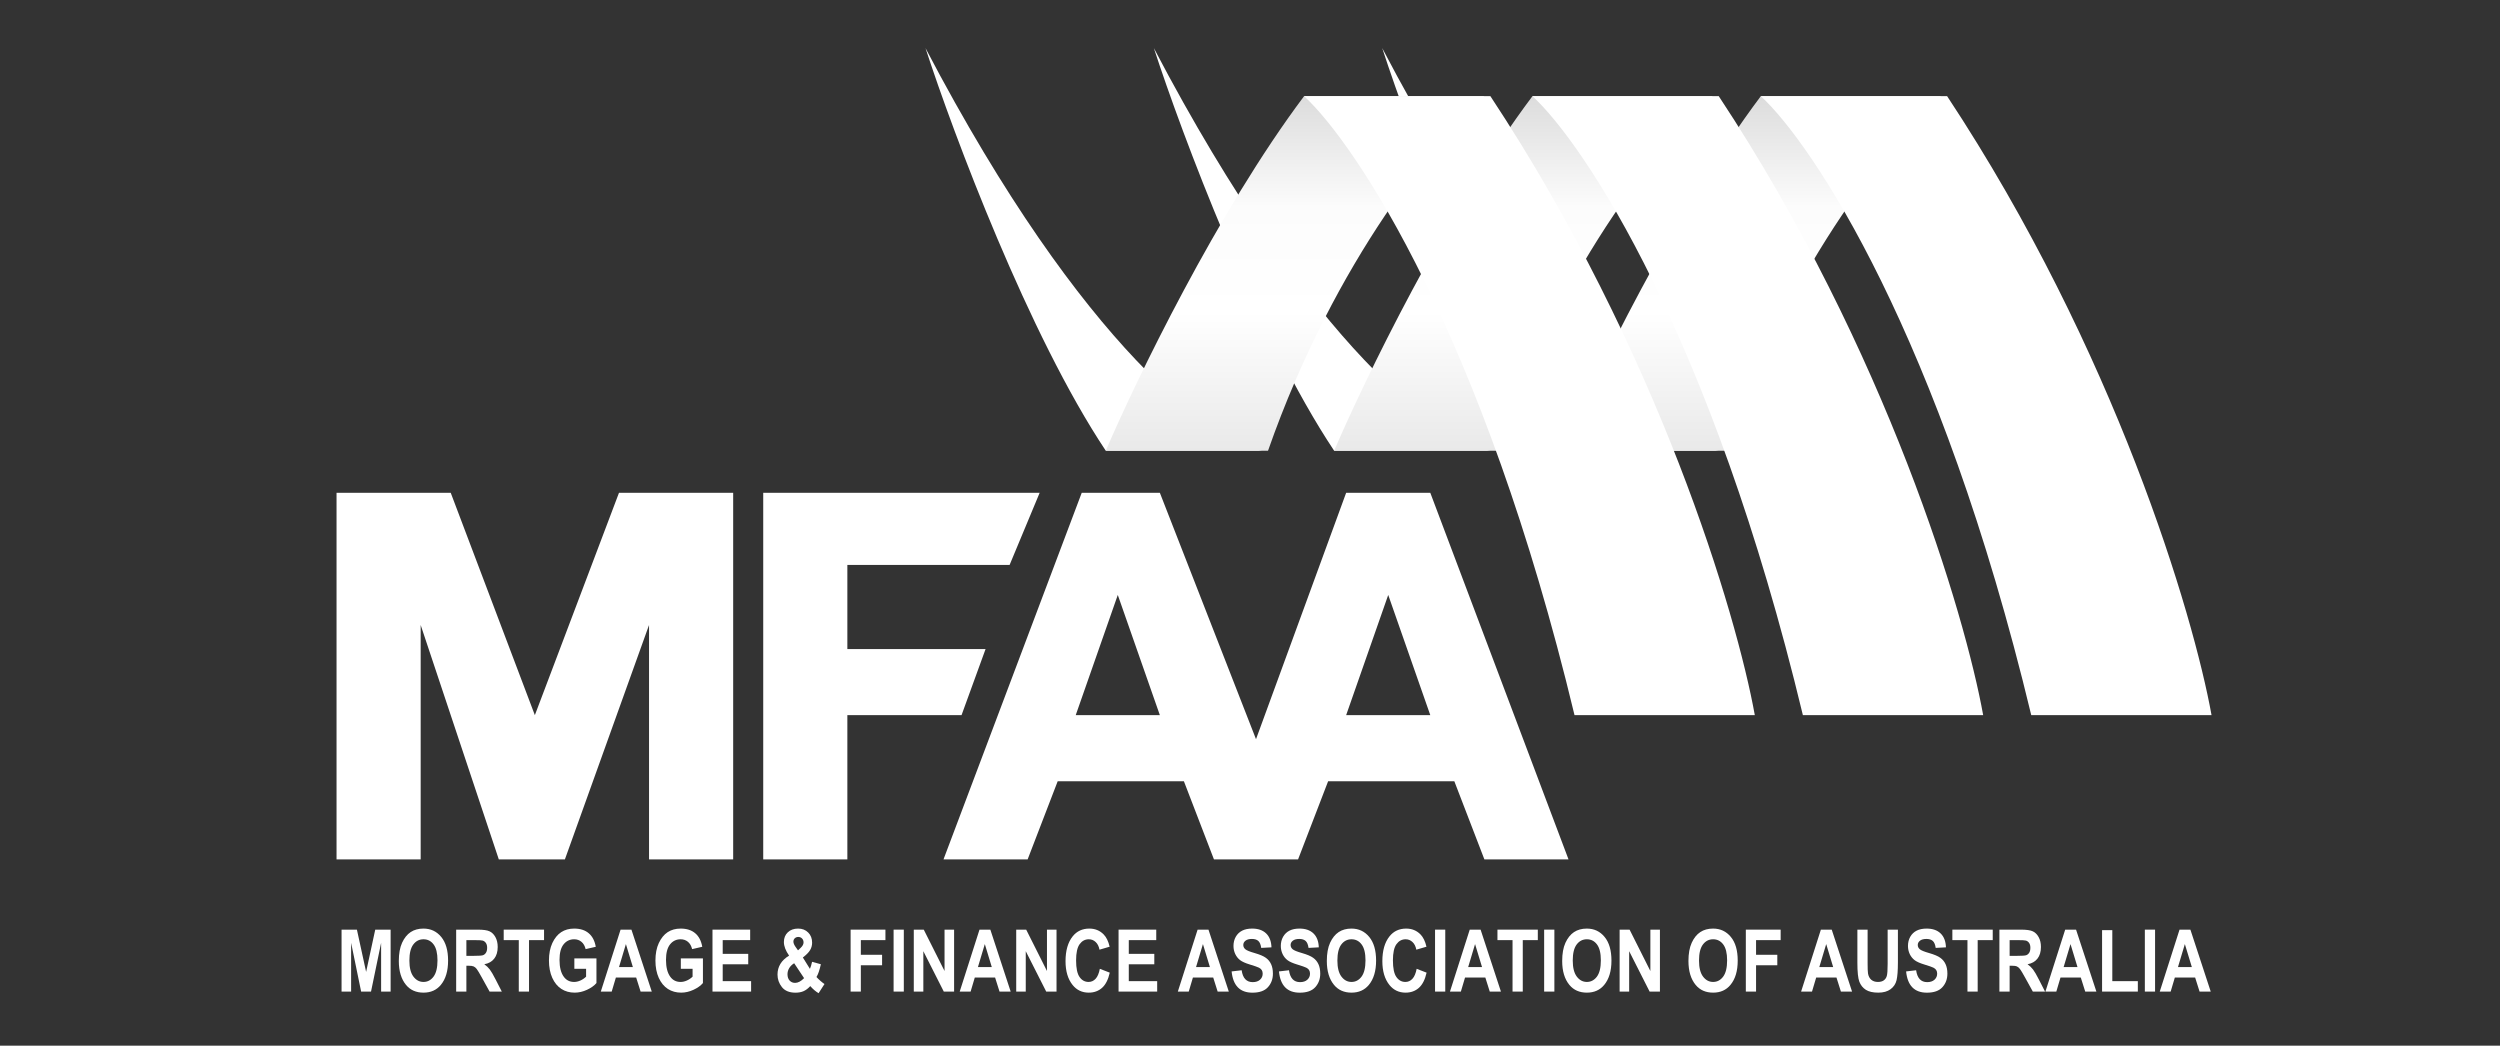 <svg width="208" height="87" viewBox="0 0 208 87" fill="none" xmlns="http://www.w3.org/2000/svg">
<rect x="0" y="0" width="208" height="87" fill="#333333" stroke="none"/>
<path d="M28.418 82.5V77.346H29.695L30.461 80.862L31.22 77.346H32.5V82.5H31.709V78.443L30.869 82.5H30.046L29.213 78.443V82.5H28.418Z" fill="white"/>
<path d="M33.182 79.955C33.182 79.341 33.272 78.836 33.453 78.439C33.636 78.041 33.873 77.745 34.166 77.55C34.459 77.356 34.815 77.258 35.232 77.258C35.836 77.258 36.328 77.489 36.708 77.951C37.09 78.412 37.281 79.07 37.281 79.923C37.281 80.786 37.08 81.459 36.677 81.945C36.323 82.373 35.842 82.588 35.235 82.588C34.623 82.588 34.141 82.376 33.787 81.952C33.384 81.466 33.182 80.801 33.182 79.955ZM34.061 79.919C34.061 80.513 34.173 80.958 34.398 81.255C34.623 81.551 34.902 81.698 35.235 81.698C35.57 81.698 35.848 81.552 36.068 81.259C36.289 80.964 36.399 80.511 36.399 79.902C36.399 79.304 36.291 78.862 36.075 78.577C35.862 78.291 35.582 78.148 35.235 78.148C34.888 78.148 34.606 78.292 34.388 78.58C34.17 78.868 34.061 79.315 34.061 79.919Z" fill="white"/>
<path d="M37.953 82.5V77.346H39.749C40.209 77.346 40.537 77.393 40.734 77.487C40.931 77.578 41.092 77.739 41.219 77.968C41.345 78.196 41.409 78.469 41.409 78.787C41.409 79.191 41.311 79.515 41.117 79.761C40.925 80.007 40.65 80.162 40.294 80.225C40.477 80.357 40.628 80.501 40.748 80.658C40.867 80.812 41.03 81.091 41.236 81.495L41.75 82.5H40.734L40.115 81.379C39.892 80.973 39.741 80.72 39.661 80.619C39.582 80.516 39.497 80.446 39.408 80.408C39.319 80.368 39.176 80.348 38.979 80.348H38.803V82.5H37.953ZM38.803 79.526H39.436C39.823 79.526 40.069 79.509 40.175 79.477C40.28 79.441 40.366 79.372 40.431 79.269C40.497 79.166 40.53 79.029 40.53 78.858C40.53 78.694 40.497 78.562 40.431 78.464C40.366 78.363 40.277 78.294 40.164 78.257C40.084 78.231 39.853 78.218 39.471 78.218H38.803V79.526Z" fill="white"/>
<path d="M43.163 82.5V78.218H41.908V77.346H45.265V78.218H44.014V82.5H43.163Z" fill="white"/>
<path d="M47.786 80.605V79.737H49.625V81.79C49.44 82.008 49.177 82.195 48.837 82.352C48.497 82.509 48.156 82.588 47.814 82.588C47.397 82.588 47.029 82.486 46.71 82.282C46.391 82.076 46.138 81.769 45.951 81.361C45.766 80.951 45.673 80.469 45.673 79.916C45.673 79.349 45.767 78.864 45.954 78.461C46.144 78.057 46.389 77.756 46.689 77.557C46.991 77.358 47.352 77.258 47.772 77.258C48.276 77.258 48.679 77.387 48.981 77.645C49.286 77.9 49.482 78.277 49.568 78.773L48.725 78.967C48.661 78.702 48.545 78.499 48.377 78.359C48.208 78.218 48.006 78.148 47.772 78.148C47.409 78.148 47.114 78.29 46.889 78.573C46.664 78.854 46.552 79.284 46.552 79.863C46.552 80.484 46.674 80.957 46.918 81.28C47.126 81.559 47.409 81.698 47.765 81.698C47.931 81.698 48.103 81.66 48.282 81.582C48.462 81.503 48.623 81.395 48.763 81.259V80.605H47.786Z" fill="white"/>
<path d="M54.227 82.5H53.298L52.929 81.329H51.242L50.894 82.5H49.987L51.632 77.346H52.536L54.227 82.5ZM52.655 80.461L52.075 78.548L51.502 80.461H52.655Z" fill="white"/>
<path d="M56.645 80.605V79.737H58.484V81.79C58.299 82.008 58.036 82.195 57.697 82.352C57.357 82.509 57.016 82.588 56.673 82.588C56.256 82.588 55.888 82.486 55.569 82.282C55.251 82.076 54.998 81.769 54.81 81.361C54.625 80.951 54.532 80.469 54.532 79.916C54.532 79.349 54.626 78.864 54.814 78.461C55.004 78.057 55.248 77.756 55.548 77.557C55.851 77.358 56.212 77.258 56.631 77.258C57.135 77.258 57.538 77.387 57.841 77.645C58.145 77.9 58.341 78.277 58.428 78.773L57.584 78.967C57.521 78.702 57.405 78.499 57.236 78.359C57.067 78.218 56.866 78.148 56.631 78.148C56.268 78.148 55.974 78.29 55.749 78.573C55.524 78.854 55.411 79.284 55.411 79.863C55.411 80.484 55.533 80.957 55.777 81.28C55.986 81.559 56.268 81.698 56.624 81.698C56.791 81.698 56.963 81.66 57.141 81.582C57.322 81.503 57.482 81.395 57.623 81.259V80.605H56.645Z" fill="white"/>
<path d="M59.279 82.5V77.346H62.414V78.218H60.129V79.361H62.253V80.229H60.129V81.632H62.492V82.5H59.279Z" fill="white"/>
<path d="M68.598 81.871L68.106 82.634C67.867 82.493 67.636 82.296 67.414 82.043C67.238 82.237 67.053 82.378 66.858 82.465C66.666 82.549 66.442 82.591 66.187 82.591C65.678 82.591 65.301 82.437 65.055 82.127C64.811 81.818 64.689 81.471 64.689 81.087C64.689 80.423 65.01 79.897 65.652 79.508C65.364 79.096 65.22 78.718 65.22 78.376C65.22 78.046 65.328 77.777 65.543 77.571C65.759 77.362 66.045 77.258 66.401 77.258C66.746 77.258 67.026 77.367 67.241 77.585C67.459 77.801 67.568 78.082 67.568 78.429C67.568 78.652 67.513 78.857 67.403 79.044C67.295 79.229 67.094 79.436 66.798 79.663L67.386 80.609C67.451 80.463 67.511 80.268 67.565 80.022L68.296 80.225C68.184 80.727 68.062 81.081 67.93 81.287C68.019 81.388 68.136 81.5 68.278 81.625C68.424 81.749 68.531 81.831 68.598 81.871ZM66.394 79.069L66.612 78.865C66.774 78.713 66.855 78.562 66.855 78.415C66.855 78.279 66.814 78.169 66.732 78.084C66.65 77.998 66.546 77.954 66.422 77.954C66.3 77.954 66.201 77.992 66.123 78.067C66.048 78.142 66.011 78.233 66.011 78.341C66.011 78.465 66.072 78.614 66.194 78.787L66.394 79.069ZM66.074 80.141C65.894 80.254 65.755 80.391 65.659 80.552C65.566 80.712 65.519 80.879 65.519 81.055C65.519 81.275 65.577 81.451 65.695 81.582C65.814 81.711 65.966 81.776 66.152 81.776C66.393 81.776 66.643 81.644 66.9 81.382L66.074 80.141Z" fill="white"/>
<path d="M70.771 82.5V77.346H73.668V78.218H71.622V79.438H73.39V80.31H71.622V82.5H70.771Z" fill="white"/>
<path d="M74.347 82.5V77.346H75.197V82.5H74.347Z" fill="white"/>
<path d="M76.027 82.5V77.346H76.857L78.586 80.788V77.346H79.381V82.5H78.523L76.822 79.139V82.5H76.027Z" fill="white"/>
<path d="M84.088 82.5H83.16L82.791 81.329H81.103L80.755 82.5H79.848L81.494 77.346H82.397L84.088 82.5ZM82.517 80.461L81.937 78.548L81.364 80.461H82.517Z" fill="white"/>
<path d="M84.549 82.5V77.346H85.379L87.108 80.788V77.346H87.903V82.5H87.045L85.343 79.139V82.5H84.549Z" fill="white"/>
<path d="M91.506 80.605L92.332 80.925C92.204 81.502 91.989 81.923 91.689 82.191C91.389 82.456 91.02 82.588 90.582 82.588C90.031 82.588 89.584 82.376 89.242 81.952C88.848 81.462 88.652 80.801 88.652 79.969C88.652 79.09 88.85 78.402 89.246 77.905C89.59 77.474 90.053 77.258 90.634 77.258C91.108 77.258 91.504 77.42 91.823 77.743C92.05 77.973 92.216 78.314 92.322 78.766L91.478 79.013C91.424 78.734 91.316 78.52 91.155 78.373C90.995 78.223 90.807 78.148 90.589 78.148C90.277 78.148 90.023 78.284 89.826 78.555C89.629 78.827 89.531 79.276 89.531 79.902C89.531 80.551 89.627 81.013 89.819 81.287C90.011 81.561 90.26 81.698 90.568 81.698C90.793 81.698 90.987 81.612 91.151 81.438C91.315 81.263 91.434 80.985 91.506 80.605Z" fill="white"/>
<path d="M93.064 82.5V77.346H96.2V78.218H93.915V79.361H96.038V80.229H93.915V81.632H96.277V82.5H93.064Z" fill="white"/>
<path d="M102.236 82.5H101.308L100.939 81.329H99.251L98.903 82.5H97.996L99.641 77.346H100.545L102.236 82.5ZM100.664 80.461L100.084 78.548L99.511 80.461H100.664Z" fill="white"/>
<path d="M102.471 80.823L103.305 80.725C103.398 81.383 103.705 81.713 104.226 81.713C104.484 81.713 104.686 81.646 104.834 81.512C104.982 81.376 105.055 81.209 105.055 81.009C105.055 80.892 105.03 80.793 104.978 80.711C104.927 80.629 104.848 80.562 104.743 80.51C104.637 80.456 104.382 80.367 103.976 80.243C103.613 80.133 103.347 80.013 103.178 79.884C103.009 79.755 102.875 79.587 102.774 79.378C102.675 79.167 102.626 78.941 102.626 78.7C102.626 78.418 102.689 78.165 102.816 77.94C102.945 77.715 103.122 77.545 103.347 77.43C103.572 77.316 103.85 77.258 104.18 77.258C104.677 77.258 105.065 77.393 105.344 77.662C105.623 77.932 105.77 78.318 105.787 78.819L104.932 78.865C104.895 78.588 104.814 78.395 104.69 78.285C104.566 78.175 104.389 78.12 104.159 78.12C103.929 78.12 103.752 78.168 103.628 78.264C103.504 78.36 103.442 78.479 103.442 78.622C103.442 78.763 103.498 78.881 103.611 78.977C103.723 79.073 103.982 79.179 104.388 79.294C104.816 79.418 105.126 79.549 105.316 79.688C105.508 79.823 105.654 80 105.755 80.218C105.856 80.434 105.906 80.697 105.906 81.006C105.906 81.454 105.768 81.83 105.491 82.134C105.217 82.439 104.787 82.591 104.201 82.591C103.165 82.591 102.589 82.002 102.471 80.823Z" fill="white"/>
<path d="M106.409 80.823L107.242 80.725C107.336 81.383 107.643 81.713 108.163 81.713C108.421 81.713 108.624 81.646 108.771 81.512C108.919 81.376 108.993 81.209 108.993 81.009C108.993 80.892 108.967 80.793 108.916 80.711C108.864 80.629 108.786 80.562 108.68 80.51C108.575 80.456 108.319 80.367 107.914 80.243C107.55 80.133 107.284 80.013 107.116 79.884C106.947 79.755 106.812 79.587 106.711 79.378C106.613 79.167 106.564 78.941 106.564 78.7C106.564 78.418 106.627 78.165 106.754 77.94C106.882 77.715 107.059 77.545 107.284 77.43C107.509 77.316 107.787 77.258 108.118 77.258C108.614 77.258 109.002 77.393 109.281 77.662C109.56 77.932 109.708 78.318 109.724 78.819L108.87 78.865C108.832 78.588 108.752 78.395 108.627 78.285C108.503 78.175 108.326 78.12 108.096 78.12C107.867 78.12 107.69 78.168 107.566 78.264C107.441 78.36 107.379 78.479 107.379 78.622C107.379 78.763 107.436 78.881 107.548 78.977C107.661 79.073 107.92 79.179 108.325 79.294C108.754 79.418 109.063 79.549 109.253 79.688C109.445 79.823 109.592 80 109.693 80.218C109.793 80.434 109.844 80.697 109.844 81.006C109.844 81.454 109.705 81.83 109.429 82.134C109.155 82.439 108.725 82.591 108.139 82.591C107.103 82.591 106.526 82.002 106.409 80.823Z" fill="white"/>
<path d="M110.392 79.955C110.392 79.341 110.482 78.836 110.663 78.439C110.846 78.041 111.084 77.745 111.377 77.55C111.67 77.356 112.025 77.258 112.442 77.258C113.046 77.258 113.539 77.489 113.918 77.951C114.3 78.412 114.491 79.07 114.491 79.923C114.491 80.786 114.29 81.459 113.887 81.945C113.533 82.373 113.052 82.588 112.445 82.588C111.834 82.588 111.351 82.376 110.997 81.952C110.594 81.466 110.392 80.801 110.392 79.955ZM111.271 79.919C111.271 80.513 111.384 80.958 111.609 81.255C111.834 81.551 112.113 81.698 112.445 81.698C112.78 81.698 113.058 81.552 113.279 81.259C113.499 80.964 113.609 80.511 113.609 79.902C113.609 79.304 113.501 78.862 113.286 78.577C113.072 78.291 112.792 78.148 112.445 78.148C112.098 78.148 111.816 78.292 111.598 78.58C111.38 78.868 111.271 79.315 111.271 79.919Z" fill="white"/>
<path d="M117.866 80.605L118.693 80.925C118.564 81.502 118.349 81.923 118.049 82.191C117.749 82.456 117.38 82.588 116.942 82.588C116.391 82.588 115.945 82.376 115.602 81.952C115.209 81.462 115.012 80.801 115.012 79.969C115.012 79.09 115.21 78.402 115.606 77.905C115.95 77.474 116.413 77.258 116.995 77.258C117.468 77.258 117.864 77.42 118.183 77.743C118.41 77.973 118.577 78.314 118.682 78.766L117.838 79.013C117.784 78.734 117.677 78.52 117.515 78.373C117.355 78.223 117.167 78.148 116.949 78.148C116.637 78.148 116.383 78.284 116.186 78.555C115.989 78.827 115.891 79.276 115.891 79.902C115.891 80.551 115.987 81.013 116.179 81.287C116.371 81.561 116.621 81.698 116.928 81.698C117.153 81.698 117.347 81.612 117.511 81.438C117.675 81.263 117.794 80.985 117.866 80.605Z" fill="white"/>
<path d="M119.396 82.5V77.346H120.246V82.5H119.396Z" fill="white"/>
<path d="M124.877 82.5H123.948L123.579 81.329H121.892L121.544 82.5H120.637L122.282 77.346H123.186L124.877 82.5ZM123.305 80.461L122.725 78.548L122.152 80.461H123.305Z" fill="white"/>
<path d="M125.843 82.5V78.218H124.588V77.346H127.946V78.218H126.694V82.5H125.843Z" fill="white"/>
<path d="M128.473 82.5V77.346H129.324V82.5H128.473Z" fill="white"/>
<path d="M129.974 79.955C129.974 79.341 130.064 78.836 130.245 78.439C130.428 78.041 130.666 77.745 130.959 77.55C131.252 77.356 131.607 77.258 132.024 77.258C132.629 77.258 133.121 77.489 133.5 77.951C133.882 78.412 134.073 79.07 134.073 79.923C134.073 80.786 133.872 81.459 133.469 81.945C133.115 82.373 132.634 82.588 132.027 82.588C131.416 82.588 130.933 82.376 130.579 81.952C130.176 81.466 129.974 80.801 129.974 79.955ZM130.853 79.919C130.853 80.513 130.966 80.958 131.191 81.255C131.416 81.551 131.695 81.698 132.027 81.698C132.362 81.698 132.64 81.552 132.861 81.259C133.081 80.964 133.191 80.511 133.191 79.902C133.191 79.304 133.083 78.862 132.868 78.577C132.654 78.291 132.374 78.148 132.027 78.148C131.68 78.148 131.398 78.292 131.18 78.58C130.962 78.868 130.853 79.315 130.853 79.919Z" fill="white"/>
<path d="M134.752 82.5V77.346H135.582L137.311 80.788V77.346H138.106V82.5H137.248L135.546 79.139V82.5H134.752Z" fill="white"/>
<path d="M140.479 79.955C140.479 79.341 140.569 78.836 140.75 78.439C140.932 78.041 141.17 77.745 141.463 77.55C141.756 77.356 142.111 77.258 142.529 77.258C143.133 77.258 143.625 77.489 144.005 77.951C144.387 78.412 144.578 79.07 144.578 79.923C144.578 80.786 144.377 81.459 143.973 81.945C143.62 82.373 143.139 82.588 142.532 82.588C141.92 82.588 141.438 82.376 141.084 81.952C140.68 81.466 140.479 80.801 140.479 79.955ZM141.358 79.919C141.358 80.513 141.47 80.958 141.695 81.255C141.92 81.551 142.199 81.698 142.532 81.698C142.867 81.698 143.145 81.552 143.365 81.259C143.586 80.964 143.696 80.511 143.696 79.902C143.696 79.304 143.588 78.862 143.372 78.577C143.159 78.291 142.879 78.148 142.532 78.148C142.185 78.148 141.903 78.292 141.685 78.58C141.467 78.868 141.358 79.315 141.358 79.919Z" fill="white"/>
<path d="M145.253 82.5V77.346H148.15V78.218H146.104V79.438H147.872V80.31H146.104V82.5H145.253Z" fill="white"/>
<path d="M154.091 82.5H153.163L152.794 81.329H151.107L150.759 82.5H149.852L151.497 77.346H152.4L154.091 82.5ZM152.52 80.461L151.94 78.548L151.367 80.461H152.52Z" fill="white"/>
<path d="M154.534 77.346H155.385V80.138C155.385 80.571 155.396 80.853 155.417 80.985C155.454 81.212 155.543 81.388 155.684 81.512C155.827 81.636 156.014 81.698 156.246 81.698C156.443 81.698 156.604 81.655 156.728 81.568C156.852 81.479 156.937 81.357 156.981 81.203C157.028 81.046 157.052 80.711 157.052 80.197V77.346H157.906V80.053C157.906 80.745 157.868 81.245 157.793 81.554C157.721 81.861 157.554 82.111 157.294 82.303C157.036 82.493 156.695 82.588 156.271 82.588C155.83 82.588 155.486 82.509 155.238 82.352C154.991 82.193 154.812 81.97 154.7 81.684C154.589 81.396 154.534 80.866 154.534 80.095V77.346Z" fill="white"/>
<path d="M158.588 80.823L159.421 80.725C159.515 81.383 159.822 81.713 160.342 81.713C160.6 81.713 160.803 81.646 160.95 81.512C161.098 81.376 161.172 81.209 161.172 81.009C161.172 80.892 161.146 80.793 161.095 80.711C161.043 80.629 160.964 80.562 160.859 80.51C160.754 80.456 160.498 80.367 160.093 80.243C159.729 80.133 159.463 80.013 159.295 79.884C159.126 79.755 158.991 79.587 158.89 79.378C158.792 79.167 158.743 78.941 158.743 78.7C158.743 78.418 158.806 78.165 158.932 77.94C159.061 77.715 159.238 77.545 159.463 77.43C159.688 77.316 159.966 77.258 160.296 77.258C160.793 77.258 161.181 77.393 161.46 77.662C161.739 77.932 161.887 78.318 161.903 78.819L161.049 78.865C161.011 78.588 160.93 78.395 160.806 78.285C160.682 78.175 160.505 78.12 160.275 78.12C160.046 78.12 159.869 78.168 159.745 78.264C159.62 78.36 159.558 78.479 159.558 78.622C159.558 78.763 159.614 78.881 159.727 78.977C159.839 79.073 160.098 79.179 160.504 79.294C160.933 79.418 161.242 79.549 161.432 79.688C161.624 79.823 161.771 80 161.871 80.218C161.972 80.434 162.023 80.697 162.023 81.006C162.023 81.454 161.884 81.83 161.608 82.134C161.334 82.439 160.904 82.591 160.318 82.591C159.282 82.591 158.705 82.002 158.588 80.823Z" fill="white"/>
<path d="M163.693 82.5V78.218H162.437V77.346H165.795V78.218H164.543V82.5H163.693Z" fill="white"/>
<path d="M166.35 82.5V77.346H168.147C168.606 77.346 168.934 77.393 169.131 77.487C169.328 77.578 169.49 77.739 169.616 77.968C169.743 78.196 169.806 78.469 169.806 78.787C169.806 79.191 169.709 79.515 169.514 79.761C169.322 80.007 169.048 80.162 168.692 80.225C168.875 80.357 169.026 80.501 169.145 80.658C169.265 80.812 169.428 81.091 169.634 81.495L170.147 82.5H169.131L168.512 81.379C168.29 80.973 168.139 80.72 168.059 80.619C167.979 80.516 167.895 80.446 167.806 80.408C167.717 80.368 167.574 80.348 167.377 80.348H167.201V82.5H166.35ZM167.201 79.526H167.834C168.221 79.526 168.467 79.509 168.572 79.477C168.678 79.441 168.763 79.372 168.829 79.269C168.895 79.166 168.927 79.029 168.927 78.858C168.927 78.694 168.895 78.562 168.829 78.464C168.763 78.363 168.674 78.294 168.562 78.257C168.482 78.231 168.251 78.218 167.869 78.218H167.201V79.526Z" fill="white"/>
<path d="M174.419 82.5H173.491L173.121 81.329H171.434L171.086 82.5H170.179L171.824 77.346H172.728L174.419 82.5ZM172.847 80.461L172.267 78.548L171.694 80.461H172.847Z" fill="white"/>
<path d="M174.893 82.5V77.388H175.744V81.632H177.868V82.5H174.893Z" fill="white"/>
<path d="M178.451 82.5V77.346H179.302V82.5H178.451Z" fill="white"/>
<path d="M183.932 82.5H183.004L182.635 81.329H180.947L180.599 82.5H179.692L181.337 77.346H182.241L183.932 82.5ZM182.361 80.461L181.78 78.548L181.207 80.461H182.361Z" fill="white"/>
<path fill-rule="evenodd" clip-rule="evenodd" d="M35 71.5H28V41H37.5L44.5 59.5L51.5 41H61V71.5H54V52L47 71.5H41.5L35 52V71.5ZM63.5 41V71.5H70.5V59.5H80L82 54H70.5V47H84L86.5 41H63.5ZM78.5 71.5L90 41H96.5L104.5 61.5L112 41H119L130.5 71.5H123.5L121 65H110.5L108 71.5H101L98.5 65H88L85.5 71.5H78.5ZM112 59.5L115.5 49.5L119 59.5H112ZM93 49.5L89.5 59.5H96.5L93 49.5Z" fill="white"/>
<path d="M130 37.5C123.6 27.9 117.333 11.167 115 4C128.2 29.2 139.167 36.833 143 37.5H130Z" fill="white"/>
<path d="M146.5 8C139.3 17.6 132.5 31.667 130 37.5H143.5C149.1 21.5 157.833 11.167 161.5 8H146.5Z" fill="url(#paint0_linear)"/>
<path d="M169 59.5C161.4 27.9 150.833 12 146.5 8H162C176 29.2 182.5 51.167 184 59.5H169Z" fill="white"/>
<path d="M111 37.5C104.6 27.9 98.333 11.167 96 4C109.2 29.2 120.167 36.833 124 37.5H111Z" fill="white"/>
<path d="M127.5 8C120.3 17.6 113.5 31.667 111 37.5H124.5C130.1 21.5 138.833 11.167 142.5 8H127.5Z" fill="url(#paint1_linear)"/>
<path d="M150 59.5C142.4 27.9 131.833 12 127.5 8H143C157 29.2 163.5 51.167 165 59.5H150Z" fill="white"/>
<path d="M92 37.5C85.6 27.9 79.333 11.167 77 4C90.2 29.2 101.167 36.833 105 37.5H92Z" fill="white"/>
<path d="M108.5 8C101.3 17.6 94.5 31.667 92 37.5H105.5C111.1 21.5 119.833 11.167 123.5 8H108.5Z" fill="url(#paint2_linear)"/>
<path d="M131 59.5C123.4 27.9 112.833 12 108.5 8H124C138 29.2 144.5 51.167 146 59.5H131Z" fill="white"/>
<defs>
<linearGradient id="paint0_linear" x1="145.75" y1="8" x2="145.75" y2="37.5" gradientUnits="userSpaceOnUse">
<stop stop-color="#DCDCDC"/>
<stop offset="0.312" stop-color="#FCFCFC"/>
<stop offset="0.609" stop-color="white"/>
<stop offset="1" stop-color="#E9E9E9"/>
</linearGradient>
<linearGradient id="paint1_linear" x1="126.75" y1="8" x2="126.75" y2="37.5" gradientUnits="userSpaceOnUse">
<stop stop-color="#DCDCDC"/>
<stop offset="0.312" stop-color="#FCFCFC"/>
<stop offset="0.609" stop-color="white"/>
<stop offset="1" stop-color="#E9E9E9"/>
</linearGradient>
<linearGradient id="paint2_linear" x1="107.75" y1="8" x2="107.75" y2="37.5" gradientUnits="userSpaceOnUse">
<stop stop-color="#DCDCDC"/>
<stop offset="0.312" stop-color="#FCFCFC"/>
<stop offset="0.609" stop-color="white"/>
<stop offset="1" stop-color="#E9E9E9"/>
</linearGradient>
</defs>
</svg>
